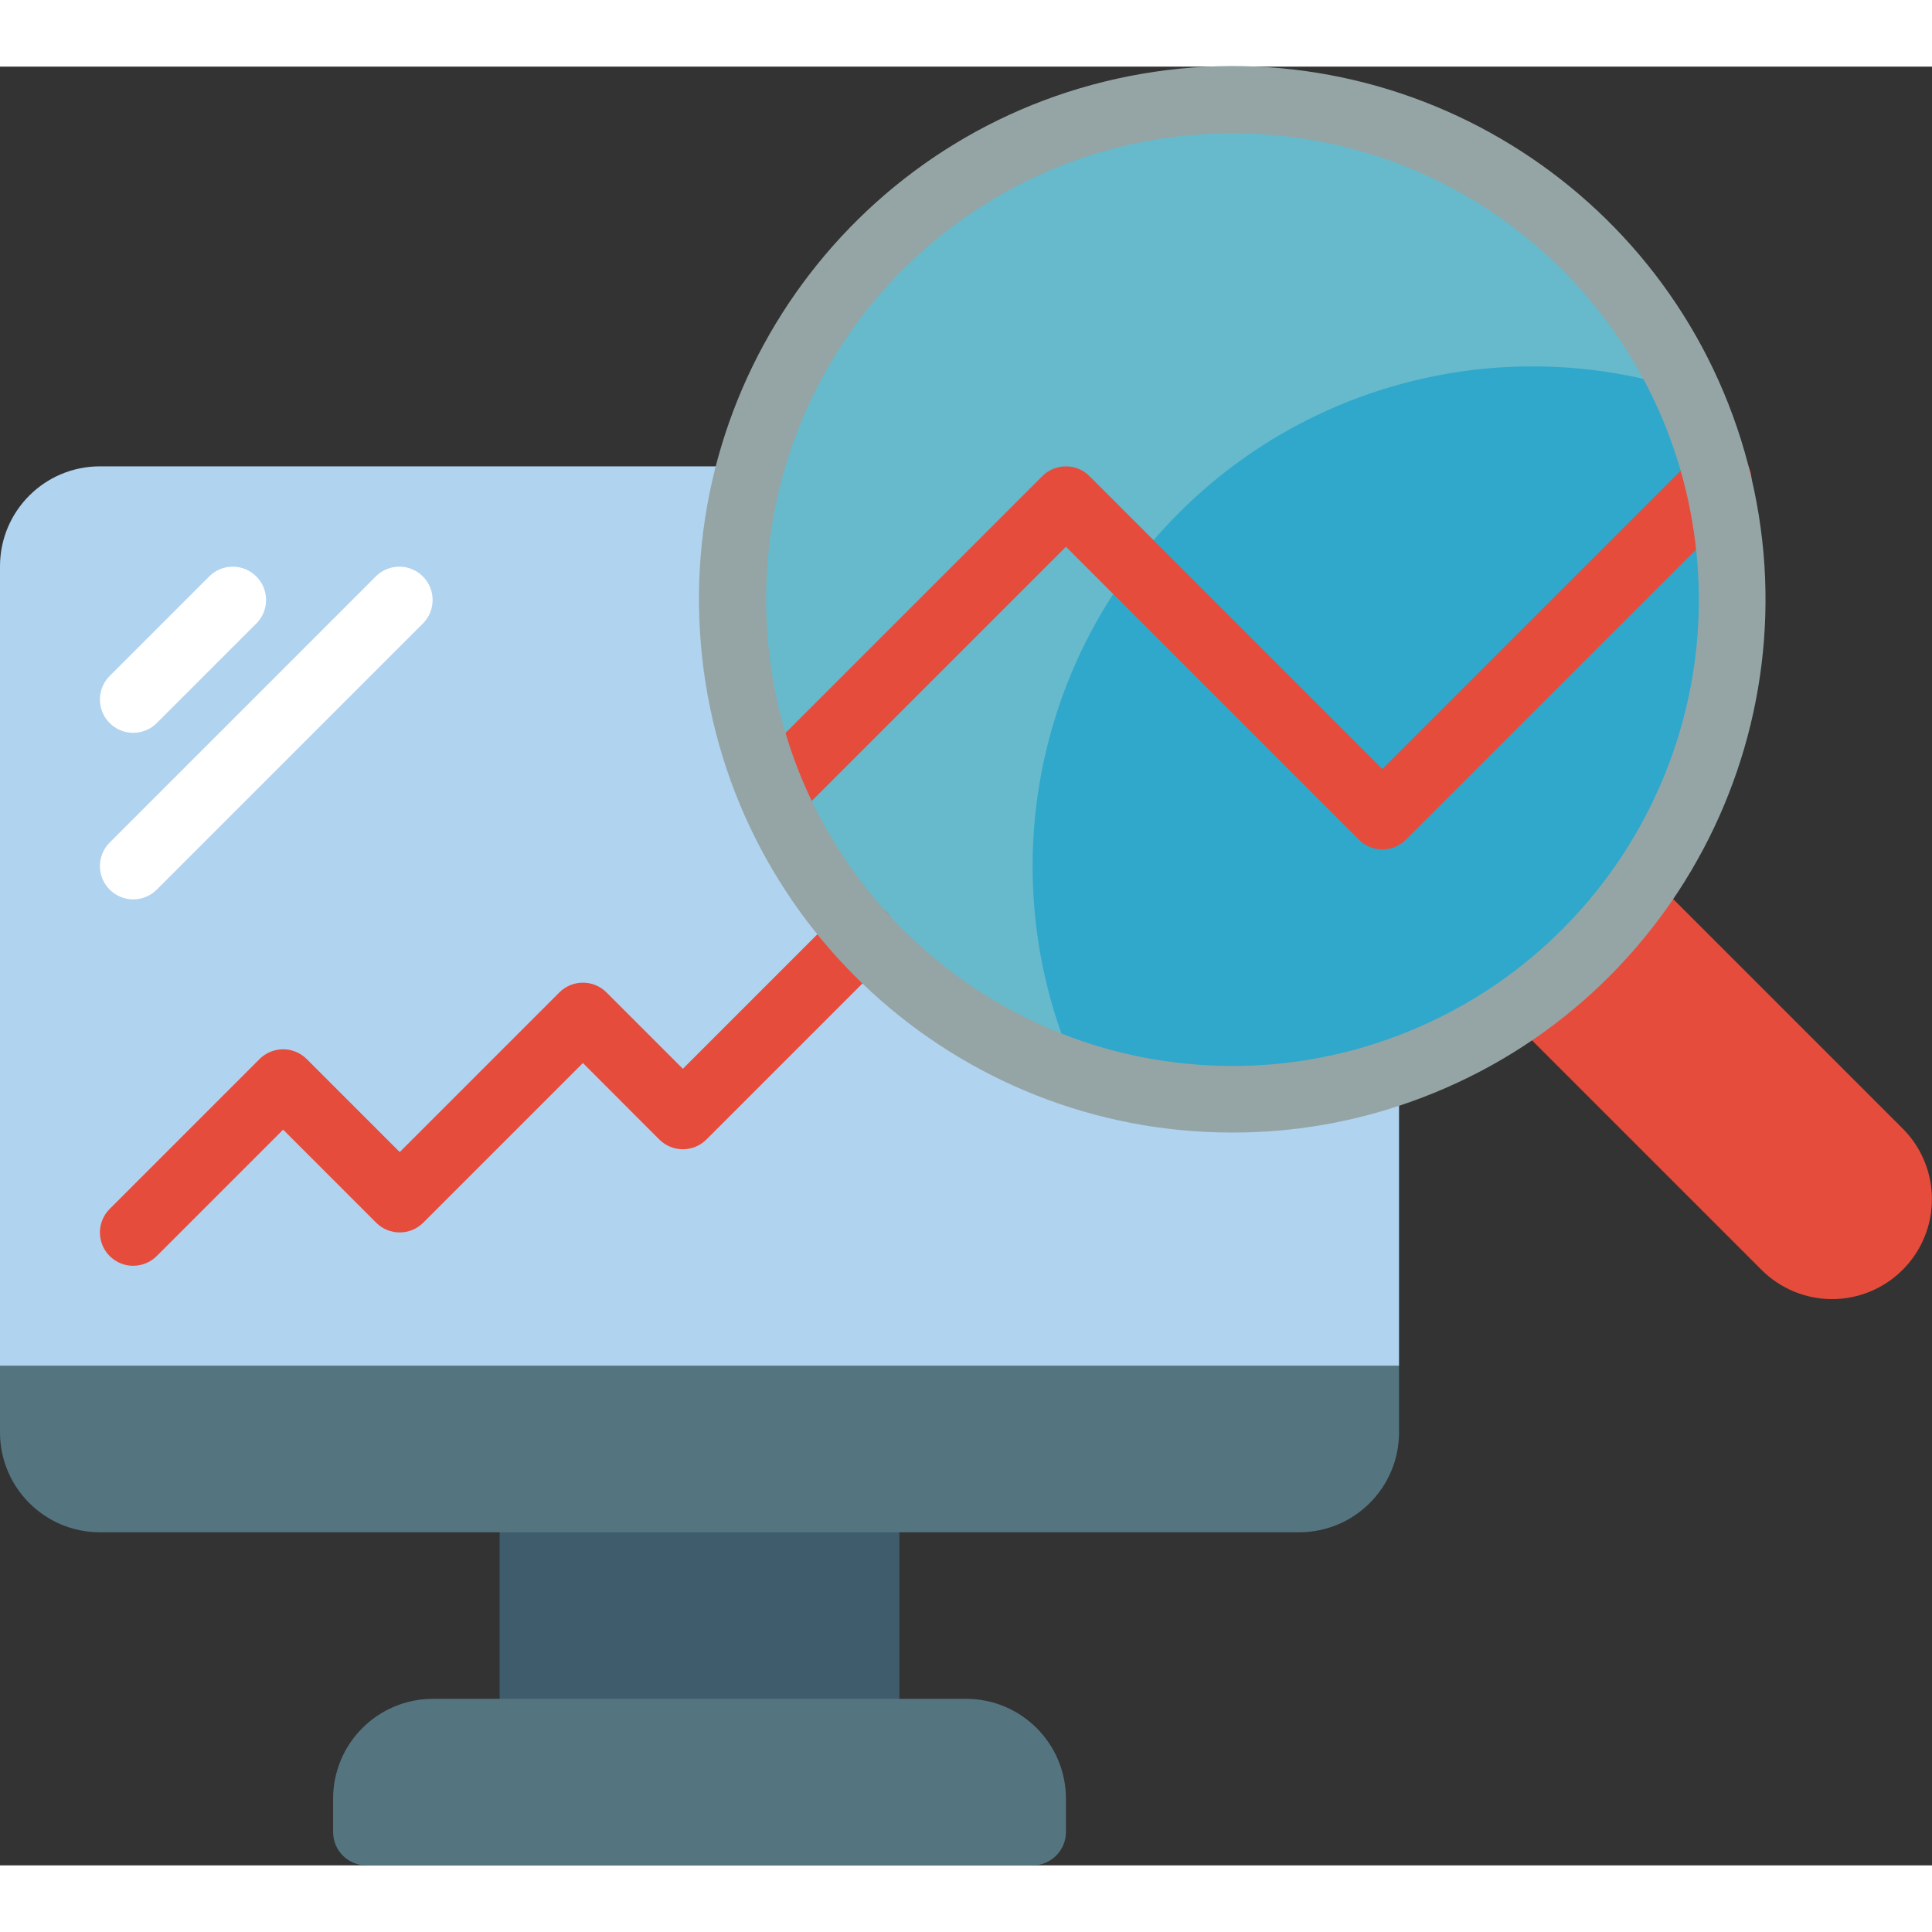 <svg height="512" viewBox="0 0 58 54" width="512" xmlns="http://www.w3.org/2000/svg"><rect x="0" y="0" width="58" height="54" fill="#333333" stroke="none"/><g id="Page-1" fill="none" fill-rule="evenodd"><g id="010---Identifying-Breakouts" fill-rule="nonzero" transform="translate(0 -1)"><path id="Rectangle-path" d="m15 42h12v11h-12z" fill="#3f5c6c"/><path id="Shape" d="m42 40v2c0 1.657-1.343 3-3 3h-36c-1.657 0-3-1.343-3-3v-2z" fill="#547580"/><path id="Shape" d="m42 31.14v8.86h-42v-24c0-1.657 1.343-3 3-3h19.54c-1.245 4.515-.311 9.353 2.526 13.08 2.837 3.727 7.251 5.917 11.934 5.92 1.704.002 3.395-.288 5-.86z" fill="#b0d3f0"/><path id="Shape" d="m13 50h16c1.657 0 3 1.343 3 3v1c0 .552-.448 1-1 1h-20c-.552 0-1-.448-1-1v-1c0-1.657 1.343-3 3-3z" fill="#547580"/><path id="Shape" d="m52 17c-.001 6.356-4.008 12.021-10 14.14-1.605.572-3.296.862-5 .86-8.284 0-15-6.716-15-15 0-8.284 6.716-15 15-15s15 6.716 15 15z" fill="#2fa8cc"/><path id="Shape" d="m50.63 10.73c-5.666-1.835-11.882-.146-15.839 4.306s-4.907 10.822-2.421 16.234c-6.527-2.121-10.782-8.401-10.333-15.249.45-6.848 5.49-12.518 12.238-13.766 6.748-1.249 13.484 2.242 16.354 8.475z" fill="#67b9cc"/><g fill="#e64c3c"><path id="Shape" d="m49.51 25.27 7.61 7.61c1.17 1.171 1.17 3.069 0 4.24-.562.563-1.325.88-2.12.88s-1.558-.317-2.12-.88l-7.61-7.61z"/><path id="Shape" d="m4 37c-.404-0-.769-.244-.924-.617-.155-.374-.069-.804.217-1.09l4.5-4.5c.39-.39 1.024-.39 1.414 0l2.793 2.793 4.793-4.793c.39-.39 1.024-.39 1.414 0l2.293 2.293 4.7-4.7c.39-.391 1.024-.392 1.415-.002s.392 1.024.002 1.415l-5.41 5.41c-.39.39-1.024.39-1.414 0l-2.293-2.296-4.793 4.793c-.39.39-1.024.39-1.414 0l-2.793-2.793-3.793 3.793c-.187.188-.442.293-.707.293z"/><path id="Shape" d="m41.5 24.5c-.265-0-.52-.105-.707-.293l-8.793-8.793-8.123 8.123c-.392.379-1.016.374-1.402-.012s-.391-1.009-.012-1.402l8.83-8.83c.39-.39 1.024-.39 1.414 0l8.793 8.793 9.363-9.363c.251-.26.623-.364.973-.273.35.092.623.365.714.714.092.35-.013.721-.273.973l-10.07 10.07c-.187.188-.442.293-.707.293z"/></g><path id="Shape" d="m4 21c-.404-0-.769-.244-.924-.617-.155-.374-.069-.804.217-1.09l3-3c.392-.379 1.016-.374 1.402.012.386.386.391 1.009.012 1.402l-3 3c-.187.188-.442.293-.707.293z" fill="#fff"/><path id="Shape" d="m4 26c-.404-0-.769-.244-.924-.617-.155-.374-.069-.804.217-1.09l8-8c.392-.379 1.016-.374 1.402.012s.391 1.009.012 1.402l-8 8c-.187.188-.442.293-.707.293z" fill="#fff"/><path id="Shape" d="m37 33c-8.315.004-15.249-6.358-15.958-14.642-.709-8.284 5.042-15.733 13.236-17.142s16.104 3.69 18.203 11.735c2.099 8.045-2.311 16.359-10.149 19.132-1.712.609-3.515.92-5.332.917zm0-30c-7.732 0-14 6.268-14 14s6.268 14 14 14c1.589.003 3.167-.268 4.664-.8 6.429-2.272 10.286-8.845 9.134-15.566-1.152-6.721-6.979-11.634-13.798-11.634z" fill="#95a5a5"/></g></g></svg>